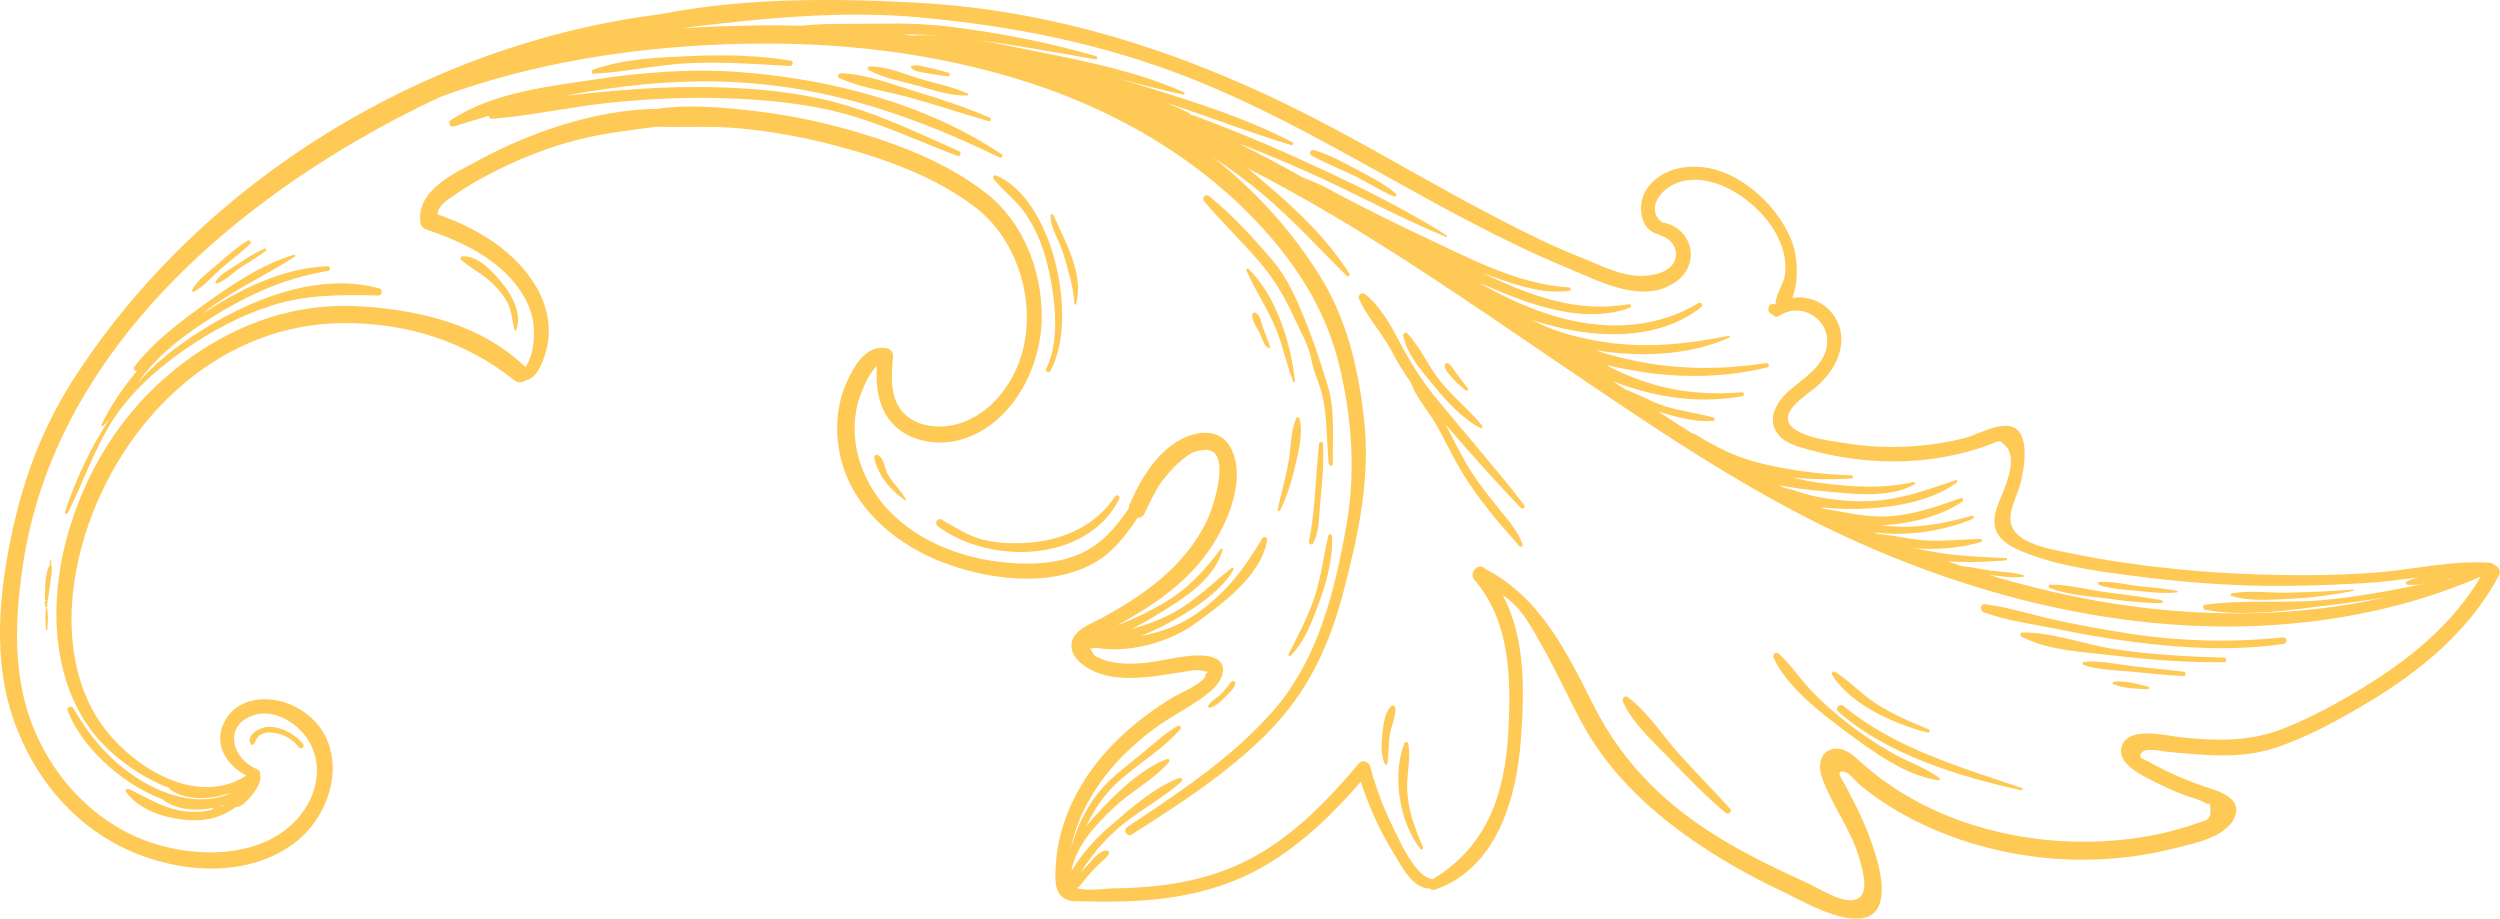 <svg width="313" height="115" viewBox="0 0 313 115" fill="none" xmlns="http://www.w3.org/2000/svg">
<g clip-path="url(#clip0_111_938)">
<path d="M312.178 70.659C312.074 70.549 311.931 70.469 311.741 70.457C307.108 70.123 302.389 71.281 297.774 71.656C292.744 72.065 287.709 72.077 282.668 71.915C277.645 71.754 272.627 71.362 267.643 70.682C265.166 70.348 262.683 69.967 260.234 69.466C258.045 69.016 254.533 68.538 252.774 67.074C250.503 65.189 252.469 62.653 253.004 60.359C253.395 58.682 253.774 56.416 253.17 54.756C252.067 51.702 247.957 54.353 245.951 54.854C241.129 56.053 236.024 56.284 231.122 55.5C229.248 55.2 226.661 54.918 225.006 53.932C221.73 51.984 226.196 49.557 227.736 48.134C230.075 45.967 231.616 42.497 229.633 39.557C228.437 37.788 226.345 36.986 224.385 37.304C225.253 35.217 225.023 32.162 224.477 30.595C223.126 26.698 219.557 23.038 215.729 21.551C212.533 20.312 208.17 20.606 206.124 23.747C204.877 25.661 205.348 28.929 207.699 29.338C207.785 29.419 207.894 29.488 208.032 29.528C209.579 30.03 210.469 31.811 209.331 33.211C208.475 34.266 206.687 34.543 205.434 34.543C202.859 34.543 200.399 33.206 198.054 32.283C194.456 30.871 191.007 29.154 187.581 27.378C180.615 23.776 173.879 19.753 166.958 16.064C150.49 7.274 133.207 1.28 114.451 0.317C103.927 -0.225 93.046 -0.265 82.631 1.787C53.426 5.464 25.337 22.479 9.294 47.333C5.799 52.745 3.403 58.607 1.92 64.872C0.08 72.647 -1.029 81.345 1.374 89.12C3.477 95.927 7.961 102.049 14.237 105.519C20.83 109.161 30.205 110.36 36.642 105.709C42.5 101.484 44.109 91.864 36.625 88.319C33.728 86.947 29.596 87.236 28.044 90.469C26.704 93.259 28.412 95.858 30.843 97.103C24.089 101.467 15.031 95.103 11.726 89.138C7.788 82.031 8.484 73.074 11.088 65.639C15.927 51.817 27.894 40.514 43.005 40.451C50.926 40.416 58.191 42.681 64.399 47.609C64.888 47.995 65.468 47.909 65.853 47.609C67.422 47.31 68.175 44.797 68.48 43.488C69.072 40.929 68.48 38.289 67.204 36.03C64.658 31.511 59.628 28.479 54.788 26.848C54.869 25.655 55.978 25.073 56.944 24.393C58.789 23.102 60.784 22.006 62.807 21.026C65.796 19.574 68.865 18.416 72.072 17.562C75.418 16.675 78.797 16.323 82.189 15.868C85.695 15.954 89.201 15.741 92.719 16.081C96.691 16.462 100.634 17.182 104.496 18.196C110.629 19.816 117.13 22.087 122.2 26.024C127.516 30.151 129.827 38.087 127.878 44.491C126.671 48.451 123.654 52.232 119.481 53.189C117.107 53.73 114.152 53.287 112.675 51.148C111.376 49.269 111.623 46.733 111.819 44.578C111.859 44.168 111.485 43.713 111.095 43.627C108.479 43.033 106.887 45.846 105.973 47.932C104.749 50.722 104.531 53.834 105.14 56.808C106.433 63.126 111.52 67.685 117.262 70.094C123.154 72.561 131.551 73.76 137.305 70.296C139.443 69.005 140.989 66.976 142.415 64.832C142.754 64.855 143.099 64.699 143.3 64.272C143.8 63.224 144.398 61.956 145.122 60.751C146.306 59.108 147.611 57.644 149.283 56.67C149.766 56.48 150.272 56.359 150.818 56.33C154.347 56.14 151.956 63.494 151.008 65.397C148.232 70.97 143.202 74.544 137.868 77.42C136.558 78.129 134.23 78.907 134.144 80.74C134.069 82.377 135.805 83.553 137.104 84.106C139.374 85.074 142.081 84.965 144.472 84.671C145.668 84.521 146.852 84.296 148.048 84.141C148.749 84.048 149.663 83.8 150.364 83.95C151.95 84.285 151.002 83.887 150.899 84.619C150.772 85.489 147.611 86.844 146.812 87.328C145.754 87.973 144.714 88.665 143.714 89.403C141.587 90.965 139.61 92.757 137.908 94.781C134.632 98.677 132.396 103.461 132.166 108.602C132.109 109.957 131.954 111.743 133.316 112.522C134.023 112.925 134.954 112.816 135.724 112.844C137.615 112.902 139.518 112.896 141.415 112.827C147.45 112.597 153.278 111.392 158.526 108.291C163.078 105.599 166.918 101.853 170.372 97.87C171.384 100.982 172.729 103.968 174.448 106.764C175.465 108.418 176.844 111.271 179.04 111.248C179.178 111.398 179.385 111.473 179.626 111.392C187.352 108.769 189.858 100.02 190.404 92.706C190.869 86.515 191.024 79.967 188.139 74.486C188.651 74.855 189.133 75.247 189.576 75.673C191.024 77.068 192.042 79.086 193.042 80.826C194.967 84.181 196.508 87.737 198.399 91.109C201.842 97.23 207.182 102.054 212.981 105.905C216.091 107.968 219.361 109.807 222.73 111.403C225.431 112.683 228.679 114.631 231.691 114.977C239.151 115.83 233.898 103.951 232.398 100.971C231.938 100.054 231.455 99.144 230.984 98.227C230.65 97.582 229.604 96.291 231.024 96.665C231.61 96.821 232.38 97.887 232.892 98.302C233.518 98.815 234.162 99.305 234.817 99.772C237.358 101.588 240.128 103.046 243.02 104.216C249.187 106.712 255.975 107.87 262.62 107.599C265.787 107.472 268.96 107.034 272.035 106.256C274.345 105.668 278.633 104.908 279.737 102.406C280.875 99.841 277.691 99.046 275.961 98.458C273.972 97.784 272.029 96.965 270.161 95.991C269.782 95.789 269.385 95.593 269.023 95.368C268.396 94.982 267.586 94.936 268.149 94.221C268.672 93.564 270.54 94.054 271.311 94.123C275.955 94.538 280.496 95.103 285.014 93.582C288.968 92.25 292.779 90.152 296.354 88.019C302.987 84.066 309.137 79.011 312.845 72.106C313.207 71.431 312.712 70.803 312.143 70.67L312.178 70.659ZM306.585 72.578C306.557 72.549 306.516 72.532 306.476 72.521C306.677 72.486 306.878 72.446 307.085 72.405C306.919 72.463 306.758 72.521 306.591 72.578H306.585ZM115.434 2.213C126.855 3.257 137.943 5.464 148.651 9.643C165.303 16.139 179.874 26.796 196.358 33.597C200.388 35.263 205.865 38.26 209.981 35.154C212.861 32.981 211.924 28.767 208.463 27.914C208.354 27.886 208.257 27.886 208.159 27.891C205.957 26.266 207.843 23.528 210.286 22.79C213.159 21.914 216.246 23.217 218.534 24.94C220.586 26.485 222.276 28.508 223.115 30.963C223.517 32.139 223.632 33.384 223.442 34.612C223.339 35.303 222.086 37.488 222.327 38.105C222.299 38.099 222.276 38.087 222.247 38.076C222.212 38.07 222.178 38.064 222.143 38.053C221.862 37.995 221.494 38.133 221.436 38.456C221.431 38.497 221.425 38.537 221.413 38.577C221.344 38.952 221.557 39.298 221.896 39.373C222.115 39.626 222.465 39.759 222.787 39.534C225.247 37.834 228.759 39.649 228.765 42.67C228.771 45.431 226.253 47.073 224.362 48.606C222.638 50.007 220.936 52.359 222.689 54.468C223.638 55.609 225.374 55.984 226.73 56.365C228.661 56.906 230.639 57.275 232.627 57.506C236.645 57.978 240.766 57.829 244.721 56.953C245.848 56.705 246.963 56.399 248.061 56.036C248.469 55.903 248.871 55.754 249.273 55.604C250.314 55.218 250.204 54.952 251.061 55.788C252.802 57.489 250.883 61.252 250.153 63.16C248.997 66.163 250.101 67.725 252.923 68.936C257.016 70.693 261.488 71.339 265.867 71.944C270.466 72.578 275.087 73.022 279.72 73.235C285.094 73.483 290.451 73.322 295.82 73.022C298.136 72.895 300.475 72.578 302.815 72.29C302.297 72.417 301.797 72.572 301.326 72.803C301.113 72.907 301.24 73.195 301.435 73.212C302.263 73.287 303.108 73.166 303.941 73.005C299.498 73.921 295.067 74.763 290.526 75.155C285.749 75.564 280.783 75.045 276.064 75.714C275.754 75.76 275.765 76.273 276.064 76.331C280.927 77.281 286.594 76.382 291.474 75.794C293.928 75.501 296.394 75.166 298.837 74.745C282.438 78.463 265.212 76.884 249.049 71.979C249.061 71.979 249.078 71.979 249.089 71.979C250.486 72.14 251.94 72.411 253.331 72.204C253.429 72.186 253.412 72.048 253.331 72.019C252.078 71.627 250.71 71.621 249.411 71.46C248.164 71.304 246.905 70.982 245.646 70.895C245.049 70.693 244.451 70.486 243.853 70.278C246.371 70.446 248.934 70.336 251.159 70.163C251.343 70.152 251.343 69.886 251.159 69.881C248.808 69.766 246.463 69.668 244.123 69.402C242.554 69.224 240.973 68.843 239.393 68.613C242.382 68.912 245.583 68.601 248.003 67.858C248.204 67.794 248.17 67.483 247.951 67.483C245.664 67.518 243.422 67.794 241.129 67.662C239.088 67.541 237.099 67.005 235.076 66.832C234.938 66.768 234.794 66.711 234.656 66.647C238.795 67.201 243.342 66.492 246.974 64.964C247.204 64.866 247.124 64.503 246.865 64.572C244.163 65.345 241.473 65.904 238.646 65.95C237.582 65.967 236.542 65.886 235.501 65.765C239.295 65.615 243.152 64.543 245.675 62.797C245.882 62.653 245.761 62.267 245.491 62.365C242.376 63.448 239.559 64.492 236.208 64.653C233.472 64.785 230.989 64.1 228.38 63.696C228.242 63.627 228.11 63.564 227.972 63.494C230.047 63.765 232.185 63.754 233.898 63.656C237.605 63.443 241.939 62.664 244.985 60.411C245.118 60.313 245.049 60.053 244.865 60.117C241.025 61.414 237.628 62.699 233.495 62.751C231.369 62.774 229.242 62.566 227.161 62.123C225.862 61.846 224.609 61.333 223.316 61.05C223.121 60.941 222.925 60.831 222.73 60.728C224.471 61.126 226.27 61.298 227.811 61.443C231.363 61.783 236.45 62.509 239.674 60.647C239.835 60.555 239.726 60.313 239.554 60.353C235.783 61.235 231.696 60.97 227.88 60.457C226.719 60.301 225.598 60.077 224.483 59.782C226.914 60.025 229.368 60.065 231.788 59.909C232.047 59.892 232.047 59.512 231.788 59.506C227.937 59.391 224.195 58.929 220.448 58.007C217.35 57.246 214.936 56.042 212.257 54.376C212.159 54.313 212.056 54.301 211.964 54.324C210.487 53.39 209.021 52.445 207.561 51.488C207.653 51.517 207.745 51.546 207.837 51.575C209.935 52.249 212.234 52.849 214.447 52.699C214.688 52.681 214.752 52.336 214.504 52.267C212.504 51.713 210.446 51.483 208.458 50.86C206.71 50.312 205.135 49.338 203.428 48.733C202.934 48.399 202.44 48.065 201.94 47.725C203.526 48.382 205.187 48.849 206.532 49.177C210.326 50.105 214.332 50.295 218.172 49.598C218.436 49.552 218.379 49.096 218.108 49.119C214.28 49.431 210.527 49.189 206.837 48.07C205.055 47.534 203.325 46.86 201.669 46.007C201.48 45.909 201.29 45.805 201.1 45.696C202.595 46.047 204.072 46.33 205.452 46.543C210.607 47.356 216.171 47.252 221.252 46.001C221.609 45.915 221.448 45.413 221.103 45.465C215.62 46.284 210.389 46.312 204.929 45.223C203.158 44.871 201.405 44.41 199.686 43.84C200.284 43.932 200.865 44.013 201.434 44.076C206.417 44.675 211.883 44.335 216.516 42.266C216.648 42.209 216.551 42.024 216.424 42.047C211.429 43.027 206.59 43.598 201.509 42.917C199.135 42.6 196.767 42.076 194.513 41.263C193.542 40.917 192.617 40.479 191.697 40.024C193.571 40.641 195.45 41.125 197.261 41.431C202.589 42.335 208.659 41.926 213.022 38.422C213.292 38.203 212.941 37.77 212.654 37.943C207.613 41.01 201.641 41.355 195.996 39.949C192.967 39.2 190.076 37.984 187.306 36.566C186.587 36.197 185.874 35.793 185.173 35.384C186.323 35.88 187.472 36.37 188.628 36.837C193.335 38.727 199.083 40.37 204.043 38.537C204.325 38.433 204.216 38.041 203.923 38.093C197.818 39.102 192.617 37.373 187.104 34.883C186.61 34.658 186.116 34.427 185.616 34.185C186.242 34.41 186.869 34.635 187.495 34.854C190.415 35.868 193.329 36.802 196.45 36.422C196.726 36.387 196.738 36.001 196.45 35.984C189.944 35.62 183.667 32.179 177.862 29.465C175.132 28.185 172.43 26.842 169.746 25.47C167.619 24.381 165.441 23.061 163.159 22.248C160.48 20.738 157.762 19.292 155.014 17.92C157.905 19.015 160.745 20.214 163.573 21.465C169.447 24.07 175.103 27.228 181.052 29.655C181.161 29.701 181.224 29.528 181.127 29.471C175.367 25.811 169.022 22.79 162.82 19.966C159.923 18.646 156.986 17.384 154.02 16.22C152.41 15.591 150.738 14.894 149.036 14.335C149.025 14.271 148.985 14.214 148.91 14.179C147.927 13.666 146.904 13.222 145.869 12.802C151.157 14.536 156.353 16.565 161.676 18.162C161.877 18.225 162.015 17.914 161.82 17.816C155.997 14.773 149.45 12.738 143.191 10.801C142.122 10.467 141.047 10.15 139.966 9.839C142.679 10.536 145.386 11.245 148.128 11.839C148.283 11.873 148.404 11.643 148.243 11.568C142.604 9.038 136.253 7.724 130.212 6.536C127.752 6.052 125.085 5.453 122.378 5.003C127.315 5.672 132.224 6.559 137.127 7.435C137.385 7.481 137.5 7.113 137.236 7.032C131.413 5.349 125.395 4.162 119.383 3.395C116.268 2.997 113.175 2.905 110.037 2.963C106.824 3.02 103.49 2.882 100.283 3.222C98.524 3.17 96.771 3.159 95.029 3.182C91.828 3.228 88.575 3.337 85.31 3.533C95.288 2.283 105.238 1.268 115.354 2.19L115.434 2.213ZM114.118 4.467C113.779 4.415 113.44 4.363 113.095 4.317C114.612 4.3 116.136 4.334 117.653 4.461C116.457 4.392 115.273 4.386 114.118 4.467ZM27.82 100.936C27.664 100.954 27.509 100.971 27.354 101C27.664 100.919 27.975 100.827 28.274 100.717C28.124 100.798 27.975 100.867 27.82 100.936ZM134.396 110.919C134.396 110.919 134.368 110.896 134.35 110.885C134.368 110.85 134.391 110.815 134.408 110.781C134.402 110.827 134.396 110.873 134.391 110.919H134.396ZM296.124 85.927C292.854 87.927 289.399 89.841 285.824 91.242C281.663 92.873 277.605 92.763 273.236 92.331C271.426 92.152 266.689 90.873 265.701 93.276C264.827 95.403 267.827 96.896 269.236 97.622C270.598 98.325 272 98.965 273.426 99.53C274.196 99.835 275.196 100.008 275.897 100.429C276.725 100.925 276.725 100.21 276.748 101.547C276.771 102.775 276.035 102.729 274.966 103.109C271.96 104.17 268.787 104.833 265.62 105.15C259.045 105.801 252.32 105.104 246.054 102.971C242.922 101.905 239.922 100.469 237.151 98.648C235.737 97.72 234.404 96.688 233.133 95.564C232.288 94.815 231.392 93.858 230.19 93.754C228.144 93.576 227.506 95.495 228.052 97.132C229.236 100.688 231.685 103.714 232.76 107.363C233.231 108.971 234.323 112.55 231.857 112.712C230.133 112.827 227.702 111.184 226.161 110.498C222.868 109.017 219.603 107.438 216.476 105.622C209.153 101.38 203.394 95.991 199.549 88.377C196.203 81.76 192.904 74.832 186.007 71.258C185.185 70.29 183.794 71.679 184.616 72.63C189.099 77.789 189.191 84.999 188.852 91.489C188.444 99.27 186.288 105.893 179.408 110.06C177.201 109.945 175.08 104.925 174.287 103.322C173.114 100.954 172.223 98.487 171.539 95.933C171.384 95.363 170.562 95.075 170.148 95.564C166.527 99.876 162.601 103.974 157.721 106.867C152.14 110.17 145.932 111.138 139.535 111.219C138.334 111.236 135.994 111.634 134.822 111.179C135.195 111.011 135.345 110.723 135.621 110.377C135.977 109.928 136.345 109.49 136.73 109.069C137.121 108.643 137.535 108.233 137.966 107.847C138.334 107.519 138.656 107.311 138.828 106.844C138.92 106.602 138.656 106.435 138.449 106.464C137.512 106.608 136.586 107.853 135.977 108.521C135.793 108.723 135.54 108.977 135.299 109.248C136.552 107.253 137.995 105.449 139.811 103.853C142.352 101.616 145.444 100.077 147.933 97.835C148.122 97.662 147.921 97.299 147.674 97.391C144.587 98.533 141.685 101.109 139.202 103.242C137.213 104.942 135.431 106.85 134.132 109.098C134.672 105.905 137.23 103.207 139.506 101.063C141.645 99.052 144.444 97.605 146.358 95.42C146.501 95.259 146.369 94.936 146.128 95.023C142.949 96.187 139.639 99.386 137.38 101.864C136.931 102.354 136.448 102.896 135.983 103.467C136.845 101.645 137.897 99.945 139.437 98.412C142.018 95.847 145.404 94.043 147.778 91.293C147.961 91.08 147.732 90.746 147.467 90.89C145.754 91.847 144.306 93.253 142.788 94.492C141.162 95.824 139.414 97.098 138.006 98.677C136.127 100.775 134.799 103.495 134.075 106.262C134.736 102.746 136.506 99.432 138.736 96.683C140.38 94.654 142.317 92.89 144.392 91.316C146.691 89.576 149.416 88.377 151.594 86.515C153.612 84.786 153.962 82.29 150.68 82.083C148.03 81.916 145.375 82.884 142.742 83.051C141.271 83.143 139.696 83.115 138.276 82.653C137.897 82.486 137.518 82.325 137.138 82.158C136.839 81.8 136.638 81.489 136.512 81.201C136.753 81.172 136.995 81.143 137.236 81.103C141.3 81.858 146.513 80.359 149.657 78.054C153.06 75.552 157.854 72.123 158.647 67.65C158.71 67.293 158.244 67.051 158.043 67.397C155.75 71.276 153.428 74.325 149.663 76.924C147.502 78.411 145.174 79.195 142.748 79.645C143.961 79.178 145.145 78.636 146.272 78.019C149.168 76.434 152.755 74.238 154.445 71.299C154.537 71.137 154.336 71.01 154.204 71.114C151.404 73.328 149.151 75.743 145.823 77.258C144.461 77.881 143.081 78.359 141.679 78.757C143.53 77.835 145.3 76.711 146.777 75.771C149.358 74.135 152.226 71.904 153.077 68.832C153.117 68.676 152.922 68.618 152.841 68.734C150.72 71.529 148.703 73.76 145.622 75.541C143.834 76.573 141.903 77.529 139.914 78.279C144.432 75.771 148.737 72.907 151.64 68.509C153.738 65.322 156.003 60.077 154.192 56.272C153.267 54.324 151.439 53.863 149.45 54.388C145.478 55.437 142.938 59.656 141.42 63.149C141.346 63.327 141.317 63.5 141.323 63.662C139.702 66.042 137.822 68.232 135.126 69.385C132.011 70.716 128.309 70.745 124.987 70.33C119.176 69.604 113.147 66.947 109.727 62.002C108.031 59.552 106.996 56.67 106.996 53.673C106.996 52.37 107.192 51.05 107.6 49.817C107.824 49.142 108.755 46.716 109.767 45.84C109.646 48.612 109.98 51.459 112.158 53.437C114.319 55.391 117.676 55.834 120.395 55.016C126.786 53.096 130.413 45.978 130.425 39.649C130.436 33.822 128.091 27.776 123.441 24.162C118.463 20.294 112.25 17.937 106.243 16.242C102.093 15.067 97.834 14.248 93.546 13.793C89.908 13.407 85.954 13.061 82.263 13.626C74.728 13.718 66.577 16.479 60.094 19.983C56.99 21.66 52.035 23.759 52.645 27.966C52.702 28.352 53.087 28.635 53.426 28.75C57.191 30.018 60.95 31.713 63.738 34.641C65.175 36.145 66.302 37.966 66.71 40.03C67.026 41.621 66.905 44.387 65.79 45.949C60.22 40.658 52.852 38.883 45.391 38.37C37.263 37.811 29.837 40.364 23.308 45.165C16.278 50.336 11.369 57.54 8.783 65.886C6.265 74.002 6.07 84.025 11.237 91.19C13.341 94.106 17.14 97.149 21.215 98.665C21.215 98.74 21.25 98.815 21.313 98.856C23.21 100.175 25.98 100.17 28.302 99.438C28.561 99.386 28.814 99.322 29.067 99.242C25.405 100.954 21.077 99.83 17.571 97.662C13.841 95.357 11.358 92.412 9.173 88.665C8.955 88.296 8.3 88.538 8.461 88.965C10.116 93.322 15.019 98.066 20.255 100.031C22.009 101.42 24.589 101.616 26.94 101.092C26.837 101.126 26.739 101.173 26.647 101.23C26.601 101.265 26.578 101.317 26.584 101.369C25.653 101.616 24.652 101.709 23.578 101.622C20.727 101.392 18.634 99.974 16.146 98.781C15.927 98.677 15.611 98.907 15.784 99.144C17.583 101.68 21.393 102.665 24.348 102.7C26.354 102.723 28.096 102.101 29.567 101.017C30.28 101.08 31.107 100.083 31.492 99.622C32.027 98.977 32.567 98.135 32.619 97.276C32.619 97.213 32.602 97.167 32.567 97.126C32.648 96.827 32.539 96.452 32.171 96.302C29.061 95.04 27.889 90.878 31.699 89.558C33.636 88.89 35.717 89.754 37.189 91.034C40.149 93.61 40.373 97.662 38.401 100.919C34.332 107.634 24.658 107.697 18.129 105.213C11.881 102.838 7.058 97.76 4.414 91.668C1.563 85.097 1.816 77.892 2.834 70.936C6.317 47.09 24.566 29.349 44.534 17.683C48 15.655 51.553 13.793 55.179 12.11C66.491 7.96 78.453 6.041 90.466 5.562C102.743 5.072 114.836 6.19 126.654 9.666C138.799 13.234 150.335 19.712 158.75 29.309C163.038 34.197 166.188 39.523 167.705 45.863C169.292 52.491 169.752 59.241 168.539 65.967C167.033 74.313 164.998 82.671 159.262 89.155C154.135 94.953 147.542 99.282 141.144 103.53C140.558 103.916 141.098 104.867 141.696 104.481C147.634 100.694 153.64 96.85 158.629 91.824C163.745 86.682 166.435 80.89 168.246 73.921C170.125 66.682 171.614 59.765 170.757 52.267C170.045 46.041 168.608 39.932 165.268 34.577C161.572 28.652 156.991 23.707 151.778 19.626C153.979 21.073 156.083 22.629 158.106 24.329C161.883 27.505 165.107 31.096 168.619 34.537C168.786 34.698 169.073 34.491 168.947 34.283C166.32 30.076 162.44 26.341 158.675 23.165C157.894 22.502 157.072 21.793 156.215 21.067C159.963 22.992 163.642 25.044 167.269 27.2C177.615 33.35 187.472 40.272 197.433 47.01C208.751 54.67 219.976 62.238 232.49 67.84C244.169 73.074 256.573 76.688 269.322 77.962C283.214 79.351 297.728 77.777 310.603 72.186C307.154 78.031 301.866 82.411 296.118 85.927H296.124Z" fill="#FEC955"/>
<path d="M285.87 79.806C279.283 80.469 272.874 80.308 266.327 79.293C263.275 78.82 260.235 78.25 257.211 77.593C254.32 76.97 251.452 75.996 248.509 75.65C247.9 75.575 247.865 76.48 248.371 76.665C251.4 77.76 254.734 78.175 257.884 78.82C260.959 79.449 264.045 79.979 267.155 80.377C273.357 81.166 279.772 81.529 285.974 80.607C286.422 80.538 286.324 79.754 285.864 79.8L285.87 79.806Z" fill="#FEC955"/>
<path d="M278.455 82.336C273.92 82.215 269.42 81.968 264.925 81.299C261.126 80.734 257.05 79.166 253.234 79.189C252.964 79.189 252.843 79.576 253.096 79.708C256.412 81.472 261.131 81.65 264.816 82.088C269.333 82.63 273.897 82.959 278.45 82.907C278.817 82.907 278.817 82.348 278.45 82.336H278.455Z" fill="#FEC955"/>
<path d="M273.368 84.089C271.305 83.841 269.23 83.662 267.161 83.426C265.132 83.195 263.005 82.682 260.965 82.855C260.735 82.872 260.683 83.184 260.907 83.264C262.741 83.887 264.758 83.887 266.678 84.071C268.902 84.284 271.127 84.527 273.363 84.653C273.725 84.677 273.708 84.135 273.363 84.094L273.368 84.089Z" fill="#FEC955"/>
<path d="M268.966 85.962C267.609 85.639 266.051 85.184 264.649 85.357C264.517 85.374 264.413 85.576 264.569 85.645C265.879 86.21 267.511 86.221 268.914 86.29C269.098 86.302 269.138 86.008 268.96 85.962H268.966Z" fill="#FEC955"/>
<path d="M236.95 94.302C235.076 93.236 233.277 92.048 231.57 90.74C229.897 89.455 228.305 88.06 226.839 86.538C225.403 85.045 224.241 83.241 222.713 81.852C222.35 81.524 221.85 81.933 222.052 82.365C223.787 86.043 227.845 89.161 231.03 91.541C234.254 93.951 238.611 97.155 242.698 97.697C242.882 97.72 242.893 97.472 242.784 97.386C241.048 96.106 238.835 95.38 236.95 94.308V94.302Z" fill="#FEC955"/>
<path d="M253.113 98.648C245.451 96.06 237.157 93.651 230.829 88.406C230.351 88.014 229.667 88.671 230.145 89.092C236.191 94.469 245.313 97.224 253.033 98.942C253.228 98.982 253.303 98.706 253.113 98.642V98.648Z" fill="#FEC955"/>
<path d="M241.324 91.714C241.594 91.783 241.686 91.403 241.439 91.299C239.157 90.388 236.916 89.403 234.841 88.066C233.03 86.896 231.576 85.259 229.771 84.117C229.535 83.968 229.248 84.261 229.392 84.498C231.656 88.227 237.272 90.7 241.324 91.708V91.714Z" fill="#FEC955"/>
<path d="M209.82 93.939C207.906 91.726 206.147 88.988 203.768 87.27C203.388 86.993 203.043 87.507 203.193 87.847C204.377 90.527 206.9 92.78 208.906 94.855C211.2 97.23 213.51 99.668 216.057 101.772C216.43 102.077 216.924 101.605 216.591 101.236C214.372 98.763 211.999 96.446 209.82 93.933V93.939Z" fill="#FEC955"/>
<path d="M279.421 74.63C281.778 75.339 284.623 75.068 287.06 74.947C289.623 74.826 292.095 74.486 294.601 73.984C294.693 73.967 294.67 73.817 294.578 73.823C291.923 74.008 289.25 74.14 286.589 74.198C284.232 74.25 281.732 73.881 279.421 74.284C279.237 74.313 279.266 74.578 279.421 74.63Z" fill="#FEC955"/>
<path d="M256.636 73.621C258.907 74.503 261.591 74.647 263.999 74.964C266.189 75.253 268.414 75.518 270.621 75.501C270.805 75.501 270.851 75.212 270.667 75.172C268.23 74.676 265.741 74.44 263.275 74.088C261.108 73.777 258.884 73.166 256.694 73.201C256.441 73.201 256.418 73.535 256.636 73.621Z" fill="#FEC955"/>
<path d="M262.827 73.247C264.252 73.748 265.844 73.8 267.345 73.95C269.075 74.123 270.839 74.348 272.575 74.163C272.661 74.152 272.696 74.025 272.598 74.002C271.121 73.656 269.598 73.587 268.092 73.42C266.368 73.224 264.62 72.786 262.884 72.849C262.654 72.861 262.62 73.172 262.833 73.247H262.827Z" fill="#FEC955"/>
<path d="M176.172 98.325C176.178 96.585 176.661 94.792 176.31 93.08C176.253 92.809 175.902 92.867 175.821 93.08C174.264 97.121 175.195 102.931 177.839 106.297C177.994 106.493 178.236 106.245 178.155 106.055C177.063 103.53 176.161 101.126 176.178 98.331L176.172 98.325Z" fill="#FEC955"/>
<path d="M174.155 88.429C173.333 89.299 173.206 90.671 173.08 91.824C172.942 93.086 172.867 94.498 173.39 95.68C173.442 95.801 173.649 95.766 173.672 95.645C173.919 94.435 173.804 93.178 174.011 91.95C174.201 90.855 174.764 89.76 174.706 88.659C174.695 88.388 174.356 88.216 174.149 88.429H174.155Z" fill="#FEC955"/>
<path d="M179.897 49.978C178.023 47.702 176.574 45.356 175.201 42.756C174.114 40.704 172.792 38.318 170.947 36.86C170.499 36.508 169.93 36.935 170.166 37.465C171.177 39.719 173.016 41.667 174.183 43.88C174.936 45.309 175.752 46.647 176.666 47.926C176.666 47.944 176.666 47.955 176.672 47.972C177.345 49.857 178.828 51.448 179.828 53.189C180.891 55.045 181.782 56.993 182.874 58.837C184.874 62.226 187.628 65.466 190.237 68.382C190.387 68.549 190.697 68.376 190.622 68.157C190.076 66.555 188.927 65.264 187.875 63.961C186.306 62.025 184.777 60.123 183.529 57.95C182.633 56.388 181.834 54.768 181 53.171C184.058 56.71 187.173 60.215 190.398 63.587C190.611 63.811 191.03 63.506 190.835 63.246C187.334 58.705 183.535 54.399 179.897 49.967V49.978Z" fill="#FEC955"/>
<path d="M179.425 48.186C181.069 50.168 183.035 52.428 185.363 53.586C185.541 53.679 185.691 53.465 185.57 53.316C183.995 51.344 181.954 49.759 180.362 47.776C178.845 45.886 177.839 43.505 176.207 41.748C175.982 41.505 175.62 41.765 175.684 42.053C176.155 44.324 177.971 46.439 179.425 48.191V48.186Z" fill="#FEC955"/>
<path d="M181.92 47.413C182.408 47.978 182.926 48.41 183.512 48.866C183.696 49.01 183.926 48.791 183.771 48.606C183.311 48.053 182.874 47.465 182.437 46.889C182.092 46.439 181.805 45.817 181.316 45.517C181.075 45.367 180.845 45.609 180.88 45.851C180.972 46.433 181.546 46.981 181.92 47.413Z" fill="#FEC955"/>
<path d="M151.347 88.59C152.054 88.63 152.83 87.795 153.313 87.339C153.784 86.89 154.652 86.152 154.658 85.455C154.658 85.282 154.48 85.207 154.336 85.27C154.043 85.409 153.911 85.668 153.715 85.921C153.433 86.29 153.129 86.636 152.795 86.965C152.318 87.432 151.491 87.823 151.232 88.446C151.203 88.521 151.278 88.584 151.341 88.59H151.347Z" fill="#FEC955"/>
<path d="M166.314 67.051C165.717 69.57 165.429 72.111 164.63 74.596C163.803 77.178 162.544 79.495 161.331 81.898C161.251 82.06 161.446 82.221 161.584 82.094C163.308 80.428 164.257 77.835 165.084 75.616C166.067 72.964 166.901 69.967 166.774 67.114C166.763 66.861 166.383 66.785 166.32 67.051H166.314Z" fill="#FEC955"/>
<path d="M162.084 39.897C162.808 41.5 163.791 43.108 164.142 44.831C164.372 45.955 164.584 46.618 165.01 47.73C166.28 51.033 165.993 54.589 166.36 58.053C166.395 58.382 166.889 58.399 166.883 58.053C166.792 54.814 167.194 51.408 166.222 48.261C165.343 45.419 164.452 42.635 163.314 39.857C162.245 37.263 161.164 34.779 159.337 32.623C156.974 29.839 154.238 26.86 151.404 24.566C150.956 24.202 150.387 24.756 150.766 25.205C152.864 27.689 155.215 29.978 157.365 32.416C159.411 34.739 160.814 37.09 162.09 39.903L162.084 39.897Z" fill="#FEC955"/>
<path d="M161.894 47.753C161.94 47.869 162.141 47.869 162.124 47.724C161.636 42.964 159.808 37.084 156.313 33.672C156.175 33.54 155.991 33.707 156.06 33.868C157.175 36.433 158.785 38.739 159.825 41.355C160.653 43.448 161.09 45.667 161.889 47.759L161.894 47.753Z" fill="#FEC955"/>
<path d="M159.009 43.431C158.75 42.618 158.405 41.828 158.124 41.021C157.894 40.364 157.813 39.54 157.193 39.154C157.06 39.073 156.854 39.148 156.819 39.304C156.641 40.134 157.365 40.975 157.721 41.696C157.992 42.255 158.222 43.373 158.877 43.563C158.957 43.586 159.043 43.505 159.015 43.425L159.009 43.431Z" fill="#FEC955"/>
<path d="M162.682 52.376C162.636 52.22 162.377 52.157 162.302 52.324C161.596 53.972 161.641 55.903 161.348 57.673C160.998 59.754 160.411 61.731 159.963 63.777C159.923 63.95 160.176 64.082 160.268 63.904C161.193 62.065 161.808 59.927 162.257 57.921C162.642 56.203 163.165 54.088 162.682 52.37V52.376Z" fill="#FEC955"/>
<path d="M164.383 68.025C165.234 66.526 165.119 64.653 165.286 62.97C165.533 60.509 165.763 58.025 165.636 55.552C165.619 55.235 165.188 55.246 165.153 55.552C164.694 59.656 164.711 63.748 163.877 67.811C163.814 68.111 164.222 68.313 164.383 68.025Z" fill="#FEC955"/>
<path d="M139.616 62.151C137.207 65.777 133.236 67.575 128.976 67.933C127.057 68.094 124.987 68.042 123.114 67.581C121.171 67.103 119.619 66.013 117.906 65.062C117.354 64.757 116.94 65.529 117.423 65.892C123.895 70.74 136.098 70.503 140.139 62.463C140.311 62.111 139.834 61.834 139.616 62.157V62.151Z" fill="#FEC955"/>
<path d="M111.169 59.431C110.698 58.624 110.79 57.465 109.905 56.981C109.664 56.849 109.405 57.068 109.462 57.321C109.928 59.54 111.509 61.391 113.336 62.659C113.4 62.699 113.463 62.618 113.434 62.561C112.831 61.402 111.825 60.549 111.169 59.431Z" fill="#FEC955"/>
<path d="M130.982 46.139C130.804 46.485 131.316 46.791 131.505 46.445C133.724 42.347 133.109 36.168 131.85 31.839C130.81 28.26 128.356 23.384 124.671 21.972C124.395 21.868 124.269 22.237 124.413 22.416C125.666 23.989 127.252 25.073 128.407 26.779C129.505 28.404 130.327 30.22 130.862 32.11C131.977 36.059 132.942 42.324 130.988 46.134L130.982 46.139Z" fill="#FEC955"/>
<path d="M134.512 38.047C134.512 38.157 134.678 38.185 134.707 38.076C135.77 34.341 133.327 30.208 131.896 26.929C131.816 26.738 131.517 26.842 131.523 27.032C131.54 28.669 132.666 30.162 133.115 31.718C133.713 33.788 134.408 35.88 134.512 38.053V38.047Z" fill="#FEC955"/>
<path d="M164.205 19.482C165.993 20.467 167.912 21.188 169.74 22.093C171.355 22.894 172.879 23.92 174.54 24.606C174.741 24.692 174.913 24.375 174.752 24.237C173.31 22.98 171.511 22.122 169.838 21.211C168.114 20.271 166.378 19.355 164.492 18.79C164.09 18.669 163.831 19.268 164.205 19.476V19.482Z" fill="#FEC955"/>
<path d="M91.937 10.277C103.852 10.865 114.526 14.548 125.16 19.724C125.436 19.856 125.654 19.488 125.401 19.315C115.883 12.917 103.686 9.822 92.374 9.009C86.402 8.577 80.47 9.055 74.561 9.937C68.595 10.83 61.623 11.603 56.461 15.026C56.065 15.291 56.3 15.977 56.8 15.828C58.272 15.384 59.726 14.934 61.18 14.502C61.215 14.715 61.364 14.899 61.64 14.877C66.733 14.461 71.751 13.297 76.843 12.807C81.591 12.346 86.367 12.139 91.132 12.312C95.892 12.479 100.783 12.946 105.404 14.156C110.388 15.464 115.067 17.73 119.883 19.516C120.205 19.637 120.441 19.096 120.119 18.951C115.561 16.917 110.882 14.681 106.106 13.239C101.548 11.862 96.806 11.257 92.064 11.015C86.994 10.755 81.896 10.928 76.838 11.384C74.826 11.568 72.768 11.752 70.71 12.012C71.641 11.822 72.573 11.637 73.521 11.487C79.637 10.496 85.741 9.966 91.937 10.271V10.277Z" fill="#FEC955"/>
<path d="M105.071 9.77C107.853 11.038 111.106 11.43 114.043 12.248C117.308 13.159 120.521 14.242 123.78 15.17C124.016 15.24 124.194 14.865 123.953 14.755C120.97 13.453 117.866 12.438 114.756 11.493C111.727 10.571 108.416 9.251 105.232 9.176C104.939 9.17 104.784 9.631 105.071 9.764V9.77Z" fill="#FEC955"/>
<path d="M114.854 10.715C116.894 11.28 119.004 12.041 121.136 11.948C121.24 11.948 121.303 11.787 121.194 11.741C119.274 10.842 117.119 10.461 115.095 9.845C113.078 9.228 110.986 8.277 108.853 8.323C108.629 8.323 108.531 8.64 108.738 8.755C110.577 9.804 112.831 10.156 114.86 10.721L114.854 10.715Z" fill="#FEC955"/>
<path d="M116.187 9.182C117.021 9.337 117.849 9.453 118.688 9.556C118.952 9.591 118.992 9.17 118.751 9.101C117.906 8.865 117.067 8.646 116.205 8.461C115.538 8.317 114.842 8.052 114.176 8.254C114.061 8.288 113.997 8.456 114.101 8.542C114.676 9.02 115.475 9.043 116.193 9.176L116.187 9.182Z" fill="#FEC955"/>
<path d="M74.303 9.234C78.384 9.026 82.396 8.069 86.5 7.902C90.655 7.735 94.765 8.012 98.909 8.265C99.289 8.288 99.386 7.654 99.001 7.591C94.886 6.917 90.661 6.83 86.5 7.015C82.459 7.193 78.073 7.337 74.239 8.738C73.987 8.83 74.004 9.257 74.308 9.239L74.303 9.234Z" fill="#FEC955"/>
<path d="M34.142 91.737C35.378 91.835 36.66 92.515 37.378 93.53C37.631 93.887 38.218 93.53 37.959 93.19C36.987 91.887 35.01 90.838 33.349 91.028C32.47 91.132 30.665 92.083 31.435 93.184C31.493 93.27 31.648 93.322 31.723 93.219C31.809 93.103 31.878 92.982 31.958 92.873C32.142 92.319 32.516 91.956 33.085 91.795C33.435 91.685 33.786 91.662 34.137 91.726L34.142 91.737Z" fill="#FEC955"/>
<path d="M47.489 36.11C38.965 33.77 29.262 38.335 22.491 43.211C20.514 44.635 18.744 46.266 17.14 48.047C17.474 47.603 17.807 47.165 18.152 46.739C20.163 44.255 22.624 42.312 25.273 40.554C30.194 37.292 35.252 34.854 41.109 33.914C41.436 33.862 41.362 33.321 41.028 33.332C35.292 33.557 29.987 36.243 25.256 39.338C25.716 38.975 26.187 38.618 26.67 38.272C29.946 35.949 33.59 34.306 36.924 32.122C37.039 32.047 36.97 31.851 36.827 31.891C32.809 33.067 28.969 35.672 25.595 38.099C22.463 40.358 19.146 42.843 16.807 45.944C16.611 46.203 16.876 46.462 17.134 46.456C15.404 48.508 13.904 50.756 12.709 53.142C12.64 53.275 12.806 53.419 12.921 53.31C13.186 53.05 13.433 52.785 13.68 52.508C11.323 56.065 9.501 60.002 8.133 64.071C8.064 64.278 8.392 64.422 8.49 64.221C10.197 60.808 11.507 57.148 13.381 53.817C15.634 49.817 19.192 46.52 22.899 43.926C26.348 41.517 29.981 39.54 34.004 38.255C38.471 36.831 42.741 36.906 47.351 36.992C47.868 37.004 47.966 36.231 47.472 36.093L47.489 36.11Z" fill="#FEC955"/>
<path d="M27.015 35.206C26.929 35.332 27.072 35.528 27.222 35.476C28.274 35.096 29.13 34.162 30.05 33.534C31.113 32.808 32.257 32.197 33.28 31.407C33.401 31.315 33.338 31.055 33.159 31.125C31.941 31.603 30.86 32.341 29.774 33.067C28.843 33.684 27.647 34.26 27.009 35.206H27.015Z" fill="#FEC955"/>
<path d="M24.279 36.52C25.544 35.857 26.544 34.618 27.613 33.684C28.831 32.617 30.153 31.649 31.326 30.531C31.533 30.329 31.268 29.978 31.015 30.128C29.682 30.934 28.475 31.995 27.302 33.015C26.187 33.984 24.773 34.992 24.055 36.301C23.974 36.445 24.13 36.595 24.273 36.52H24.279Z" fill="#FEC955"/>
<path d="M5.754 76.071C5.633 76.993 5.713 77.864 5.736 78.792C5.736 78.907 5.903 78.907 5.915 78.792C6.001 77.841 6.07 76.993 5.869 76.059C5.851 75.99 5.759 76.013 5.754 76.077V76.071Z" fill="#FEC955"/>
<path d="M6.374 70.653C6.374 70.653 6.374 70.624 6.374 70.613C6.403 70.446 6.443 70.273 6.42 70.106C6.415 70.059 6.34 70.054 6.323 70.094C6.254 70.25 6.248 70.422 6.225 70.59C6.208 70.63 6.219 70.676 6.259 70.699C5.897 71.201 5.794 72.065 5.719 72.67C5.616 73.472 5.633 74.267 5.644 75.074C5.644 75.143 5.696 75.189 5.754 75.218C5.541 75.345 5.541 75.593 5.679 75.806C5.644 75.892 5.679 76.008 5.794 76.008C5.909 76.008 5.943 75.892 5.915 75.812C5.932 75.777 5.938 75.737 5.915 75.702C5.857 75.593 5.92 75.42 5.984 75.322C6.012 75.276 5.984 75.218 5.943 75.189C5.961 75.172 5.978 75.155 5.984 75.126C6.104 74.376 6.225 73.639 6.311 72.884C6.386 72.18 6.593 71.374 6.42 70.688C6.415 70.665 6.397 70.659 6.38 70.653H6.374Z" fill="#FEC955"/>
<path d="M61.824 35.644C62.531 36.37 63.186 37.142 63.617 38.07C64.106 39.125 64.129 40.237 64.428 41.332C64.457 41.436 64.589 41.419 64.623 41.332C65.342 39.477 64.255 37.206 63.112 35.753C61.985 34.324 59.927 31.926 57.904 32.093C57.709 32.11 57.553 32.364 57.726 32.52C59.013 33.666 60.583 34.37 61.824 35.644Z" fill="#FEC955"/>
</g>
<defs>
<clipPath id="clip0_111_938">
<rect width="313" height="115" fill="white"/>
</clipPath>
</defs>
</svg>
